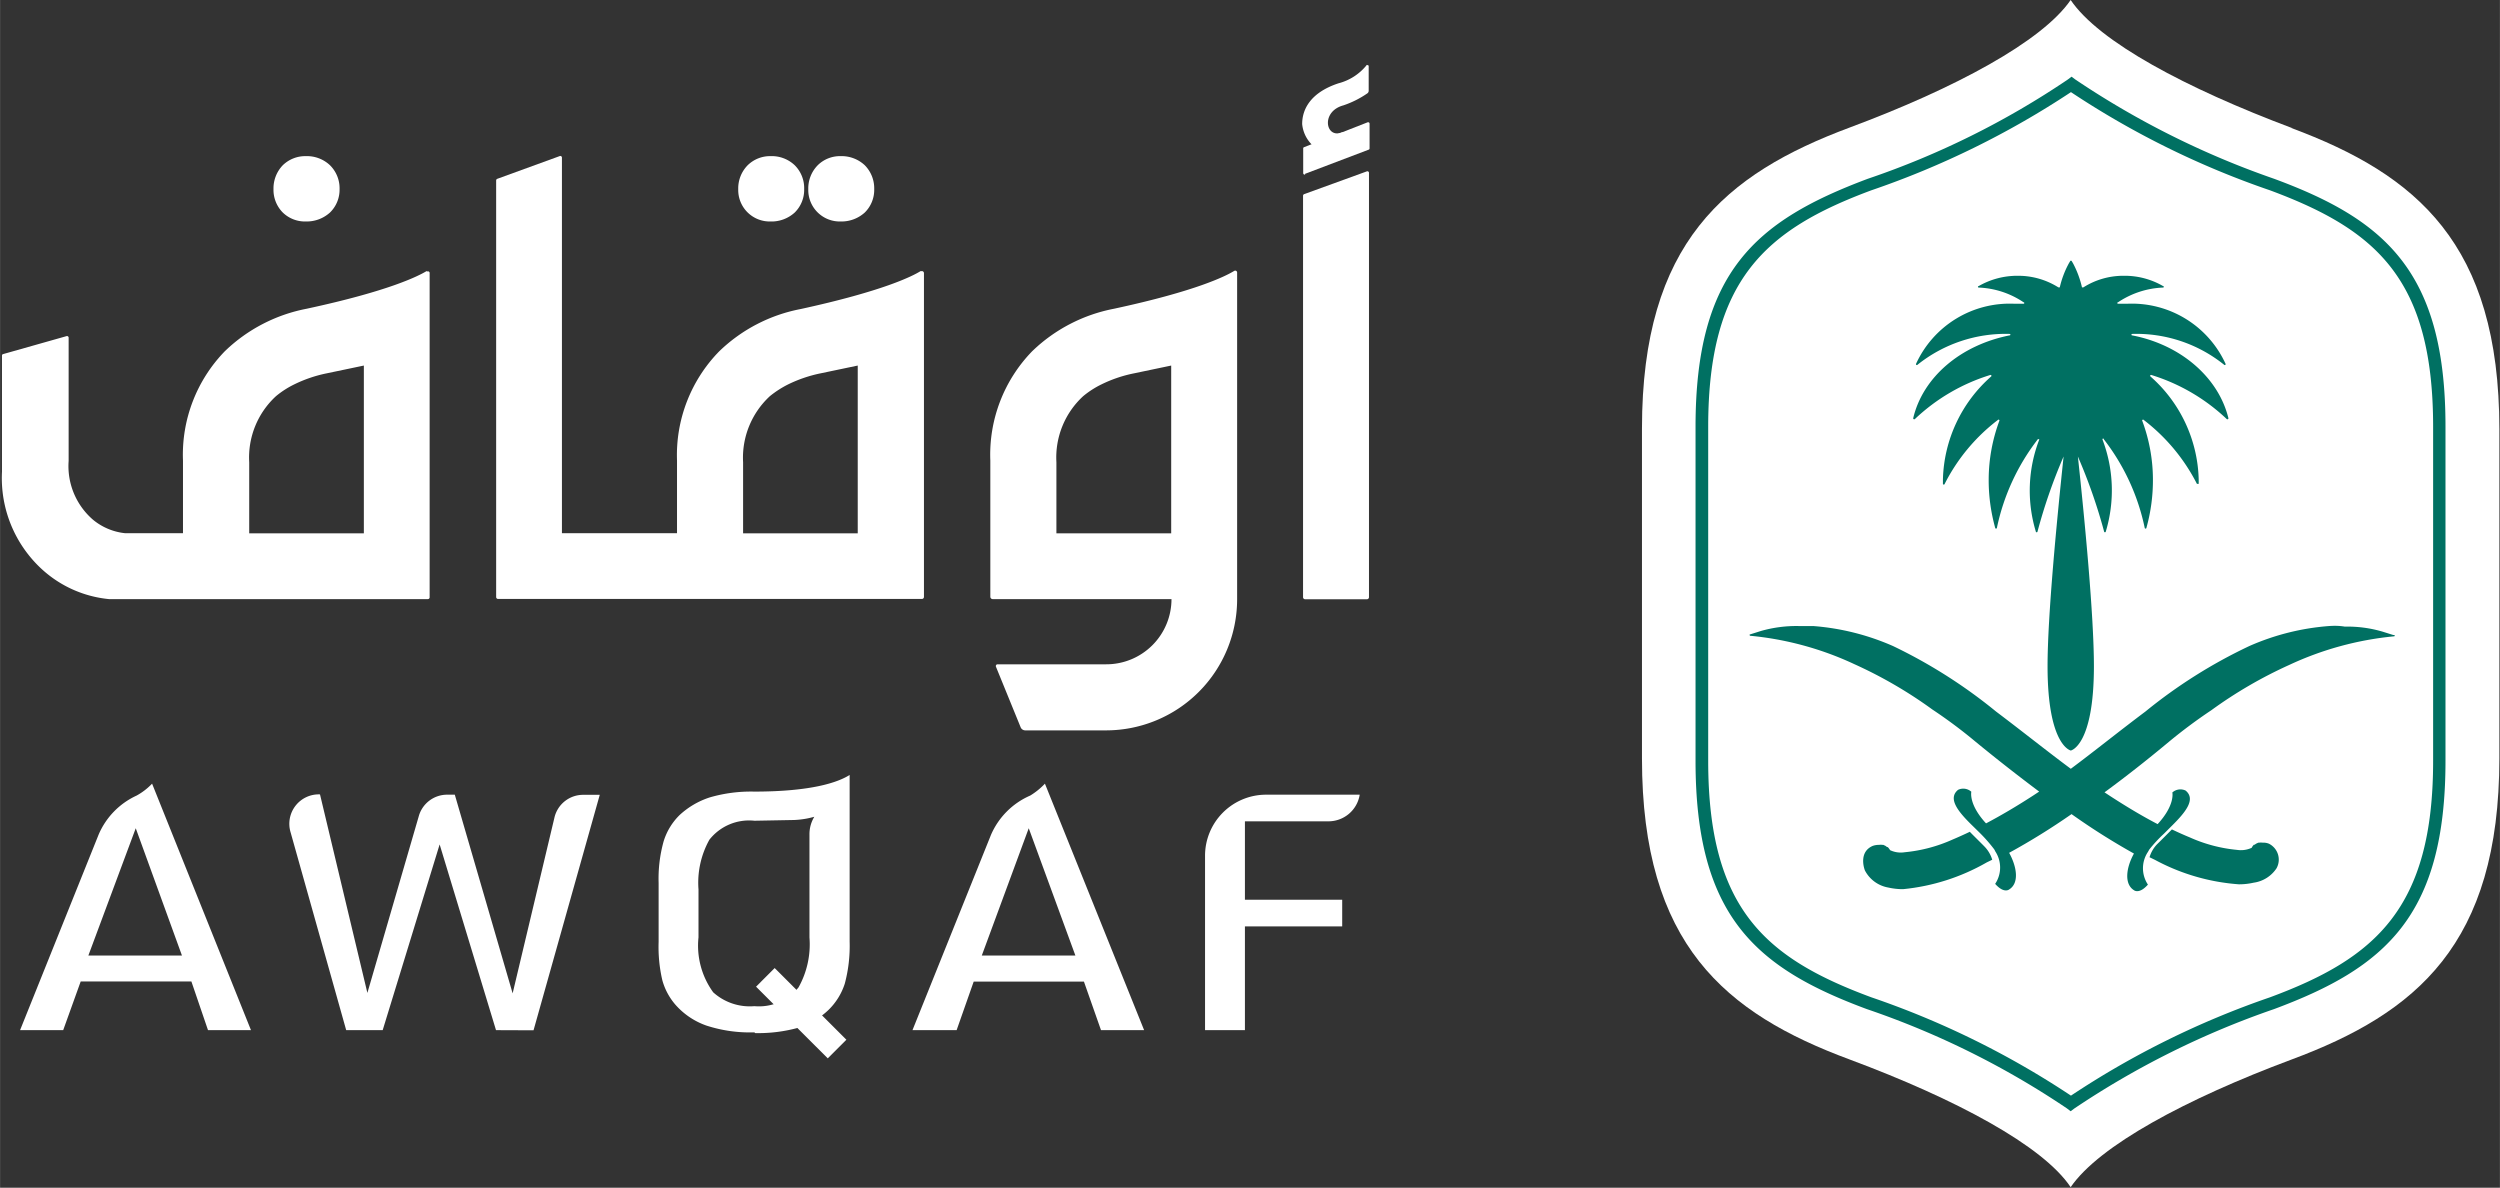 <svg id="Layer_1" data-name="Layer 1" xmlns="http://www.w3.org/2000/svg" width="169.872" height="80.707" viewBox="0 0 169.87 80.71">
  <rect x="0" y="0" width="169.87" height="80.71" fill="#333333" stroke="none"/>
  <defs>
    <style>
      .cls-1 {
        fill: #fff;
      }

      .cls-2 {
        fill: #007062;
      }
    </style>
  </defs>
  <path class="cls-1" d="M155.74,8.7C148.55,6,142.63,2.85,140.7,0h0c-1.93,2.81-7.86,6-15,8.66-8.48,3.16-14.13,7.84-14.13,20.46V51.54c0,12.63,5.65,17.32,14.13,20.46,7.19,2.68,13.12,5.85,15,8.67h0c1.93-2.82,7.85-6,15-8.67,8.48-3.15,14.13-7.83,14.13-20.46V29.16c0-12.62-5.65-17.3-14.13-20.46" />
  <path class="cls-2" d="M154.53,12.15A58.41,58.41,0,0,1,141,5.39l-.24-.18-.25.19a56.8,56.8,0,0,1-13.6,6.75C119.31,15,115.21,18.47,115.21,29V51.7c0,10.55,4.09,14.07,11.64,16.87a57.36,57.36,0,0,1,13.6,6.75l.25.19.24-.18a58.41,58.41,0,0,1,13.58-6.76c7.55-2.81,11.65-6.32,11.65-16.87V29C166.18,18.47,162.08,14.94,154.53,12.15Zm10.8,39.55c0,10-3.9,13.41-11.09,16.07a59.06,59.06,0,0,0-13.52,6.68,58.8,58.8,0,0,0-13.56-6.68c-7.19-2.66-11.09-6-11.09-16.07V29c0-10,3.9-13.4,11.09-16.07a59.24,59.24,0,0,0,13.56-6.67,58.89,58.89,0,0,0,13.52,6.67c7.19,2.67,11.09,6,11.09,16.07Z" />
  <path class="cls-2" d="M154.17,57.33a1,1,0,0,0-.42-.07h0a1.07,1.07,0,0,0-.25,0h-.05l-.15.07h0l-.1.07-.05,0,0,0,0,0h0a.8.8,0,0,0-.15.21,1.75,1.75,0,0,1-1,.14,10.15,10.15,0,0,1-3.21-.85c-.39-.16-.79-.34-1.21-.54,0,0-.78.79-1,1a2.14,2.14,0,0,0-.52.89l.37.18a14.14,14.14,0,0,0,5.7,1.66,4.46,4.46,0,0,0,1-.11A2.23,2.23,0,0,0,154.69,59,1.21,1.21,0,0,0,154.17,57.33Z" />
  <path class="cls-2" d="M133.85,56.52q-.63.3-1.2.54a10.25,10.25,0,0,1-3.22.85,1.7,1.7,0,0,1-1-.14,1.06,1.06,0,0,0-.16-.21h0l0,0,0,0-.05,0a.87.87,0,0,0-.1-.08h0l-.15-.07h-.05a1,1,0,0,0-.25,0h0a1.23,1.23,0,0,0-.42.07c-.91.39-.63,1.42-.53,1.67a2.22,2.22,0,0,0,1.59,1.16,4.53,4.53,0,0,0,1,.11A14.18,14.18,0,0,0,135,58.6l.37-.18a2.16,2.16,0,0,0-.52-.89C134.63,57.3,133.85,56.54,133.85,56.52Z" />
  <path class="cls-2" d="M158.26,42.54a16.48,16.48,0,0,0-5.42,1.36,34.39,34.39,0,0,0-7.06,4.45c-1.84,1.38-3.51,2.73-5.07,3.89-1.58-1.17-3.25-2.51-5.08-3.89a34.88,34.88,0,0,0-7-4.45,16.59,16.59,0,0,0-5.43-1.36c-.32,0-.63,0-1,0a8.76,8.76,0,0,0-2.56.34l-.73.23,0,0c-.06,0,0,.1,0,.09A21.48,21.48,0,0,1,126,45.13a30,30,0,0,1,5.3,3.08,33.44,33.44,0,0,1,2.9,2.16c1.52,1.25,3,2.4,4.36,3.42l-.41.27c-1.14.74-2.2,1.36-3.2,1.89-1.2-1.3-1-2.15-1-2.15a.82.82,0,0,0-.9-.13c-.72.59,0,1.48.94,2.4l.54.53a10.57,10.57,0,0,1,.95,1.08.61.61,0,0,1,.09.16,2,2,0,0,1,0,2.22c.6.68.95.38.95.38.67-.41.56-1.47,0-2.49a46.46,46.46,0,0,0,4.24-2.63A45.88,45.88,0,0,0,145,58c-.55,1-.66,2.08,0,2.49,0,0,.35.3.95-.38a2,2,0,0,1,0-2.22l.09-.16a9.53,9.53,0,0,1,1-1.08l.53-.53c.93-.92,1.66-1.81.94-2.4a.82.82,0,0,0-.9.13s.2.85-1,2.15c-1-.52-2.06-1.15-3.2-1.89l-.41-.27q2.09-1.53,4.36-3.42a35,35,0,0,1,2.9-2.16,30,30,0,0,1,5.3-3.08,21.69,21.69,0,0,1,7.11-1.94c.06,0,.08-.08,0-.09l-.05,0-.73-.23a8.43,8.43,0,0,0-2.56-.34C158.9,42.51,158.58,42.52,158.26,42.54Z" />
  <path class="cls-2" d="M130,28.42a.07.07,0,0,0,.11.06,13,13,0,0,1,5.13-3,.06.06,0,0,1,.06.1,9.64,9.64,0,0,0-3.28,7v.3c0,.05.1.08.12,0a12.65,12.65,0,0,1,3.61-4.34.06.06,0,0,1,.1.07,11.54,11.54,0,0,0-.72,3.91,12.06,12.06,0,0,0,.44,3.34.06.06,0,0,0,.12,0,14.77,14.77,0,0,1,2.77-6c0-.05.13,0,.11,0a9.61,9.61,0,0,0-.24,6.25.06.06,0,0,0,.12,0,36.3,36.3,0,0,1,1.77-5.09c-.46,4.35-1.09,10.85-1.09,14.25,0,5.42,1.58,5.73,1.58,5.73h0s1.57-.31,1.57-5.73c0-3.4-.62-9.9-1.09-14.25a36.65,36.65,0,0,1,1.78,5.09.06.06,0,0,0,.12,0,9.7,9.7,0,0,0-.23-6.25c0-.06.07-.1.1,0a14.71,14.71,0,0,1,2.77,6,.06.06,0,0,0,.12,0,12.06,12.06,0,0,0,.44-3.34,11.5,11.5,0,0,0-.72-3.91.06.06,0,0,1,.1-.07,12.76,12.76,0,0,1,3.61,4.34s.12,0,.12,0v-.3a9.63,9.63,0,0,0-3.28-7,.06.06,0,0,1,.06-.1,13,13,0,0,1,5.13,3,.07.07,0,0,0,.11-.06c-.68-2.79-3.26-5-6.54-5.63-.07,0-.06-.1,0-.1h0a9.51,9.51,0,0,1,6.24,2.09.06.06,0,0,0,.1-.07,7,7,0,0,0-6.68-4.07c-.21,0-.42,0-.62,0a.05.05,0,0,1,0-.1,5.9,5.9,0,0,1,3.06-1,.05.05,0,0,0,0-.1,5.19,5.19,0,0,0-2.67-.7,5.06,5.06,0,0,0-2.75.79l-.09,0a6.59,6.59,0,0,0-.61-1.64l-.09-.15a.06.06,0,0,0-.1,0l-.09.15a6.37,6.37,0,0,0-.62,1.64l-.09,0a5.12,5.12,0,0,0-2.75-.79,5.26,5.26,0,0,0-2.67.7.05.05,0,0,0,0,.1,5.87,5.87,0,0,1,3.05,1,.05.05,0,0,1,0,.1c-.21,0-.41,0-.62,0a7,7,0,0,0-6.68,4.07.06.06,0,0,0,.1.07,9.58,9.58,0,0,1,6.25-2.09h0c.07,0,.08.1,0,.1C133.23,23.45,130.66,25.62,130,28.42Z" />
  <path class="cls-1" d="M20.78,15.05a2.36,2.36,0,0,0,1.64-.61,2.16,2.16,0,0,0,.65-1.59,2.2,2.2,0,0,0-.65-1.62,2.28,2.28,0,0,0-1.64-.62,2.19,2.19,0,0,0-1.57.62,2.27,2.27,0,0,0-.63,1.62,2.19,2.19,0,0,0,.63,1.59,2.16,2.16,0,0,0,1.57.61" />
  <path class="cls-1" d="M52.34,15.05A2.34,2.34,0,0,0,54,14.44a2.16,2.16,0,0,0,.64-1.59A2.19,2.19,0,0,0,54,11.23a2.26,2.26,0,0,0-1.64-.62,2.17,2.17,0,0,0-1.56.62,2.24,2.24,0,0,0-.64,1.62,2.14,2.14,0,0,0,2.2,2.2" />
  <path class="cls-1" d="M57.12,15.05a2.36,2.36,0,0,0,1.64-.61,2.16,2.16,0,0,0,.64-1.59,2.23,2.23,0,0,0-.64-1.62,2.3,2.3,0,0,0-1.64-.62,2.15,2.15,0,0,0-1.56.62,2.24,2.24,0,0,0-.64,1.62,2.14,2.14,0,0,0,2.2,2.2" />
  <path class="cls-1" d="M83.86,18.41c-.59.36-2.59,1.37-8.17,2.57a11,11,0,0,0-5.54,2.87,10.09,10.09,0,0,0-2.86,7.45v9.25a.16.16,0,0,0,.16.16H79.6a4.43,4.43,0,0,1-4.44,4.43H67.77a.12.12,0,0,0-.1.16l1.68,4.12a.34.34,0,0,0,.32.21h5.5a8.91,8.91,0,0,0,8.89-8.9V18.53a.13.13,0,0,0-.2-.12M79.58,36.24h-7.8V31.41a5.66,5.66,0,0,1,1.82-4.49,6.19,6.19,0,0,1,1.24-.8,9,9,0,0,1,2.21-.75l2.53-.53Z" />
  <path class="cls-1" d="M62.57,18.41C62,18.77,60,19.78,54.4,21a10.92,10.92,0,0,0-5.53,2.87A10.09,10.09,0,0,0,46,31.3v4.93H38.18V10.71a.11.11,0,0,0-.16-.1l-4.23,1.54a.12.12,0,0,0-.08.11V40.57a.13.13,0,0,0,.13.13h28.8a.14.14,0,0,0,.14-.14v-22a.14.14,0,0,0-.21-.12M58.29,36.24h-7.8V31.41a5.69,5.69,0,0,1,1.82-4.49,6.83,6.83,0,0,1,1.24-.8,9.23,9.23,0,0,1,2.2-.75l2.53-.53v11.4Z" />
  <path class="cls-1" d="M29,18.41c-.59.36-2.59,1.37-8.17,2.57a11,11,0,0,0-5.54,2.87,10.09,10.09,0,0,0-2.86,7.45v4.93H8.48a4.09,4.09,0,0,1-2.16-.91,4.81,4.81,0,0,1-1.66-4V22.94a.11.11,0,0,0-.14-.1L.21,24.06a.1.1,0,0,0-.08.1v7.89a8.41,8.41,0,0,0,2.68,6.6A7.87,7.87,0,0,0,7.4,40.71H29.07a.12.12,0,0,0,.12-.13v-22a.12.12,0,0,0-.19-.12M24.72,36.24H16.93V31.41a5.66,5.66,0,0,1,1.82-4.49,6.19,6.19,0,0,1,1.24-.8,9.08,9.08,0,0,1,2.2-.75l2.53-.53Z" />
  <path class="cls-1" d="M92.86,11.65l-4.24,1.54a.12.12,0,0,0-.08.11V40.58a.14.14,0,0,0,.14.14h4.2a.14.14,0,0,0,.14-.14V11.76a.11.11,0,0,0-.16-.11" />
  <path class="cls-1" d="M88.68,11.81,93,10.17a.09.09,0,0,0,.06-.09V8.4a.1.1,0,0,0-.13-.09L88.61,10a.09.09,0,0,0-.06.09v1.67a.1.1,0,0,0,.13.1" />
  <path class="cls-1" d="M93,4.46V6.17a.22.22,0,0,1-.1.18,6.5,6.5,0,0,1-1.62.81c-1.51.41-1.22,2.17-.21,1.87s-1.74,1.9-1.69,1.88a6,6,0,0,0,.1-.8,2.29,2.29,0,0,1-1-1.68c0-1,.56-2.14,2.47-2.77a3.63,3.63,0,0,0,1.9-1.22c0-.06.11,0,.11,0" />
  <path class="cls-1" d="M6,64.93h6.36L9.22,56.28ZM14.13,70,13,66.69H5.48L4.29,70H1.36L6.69,56.73a5.13,5.13,0,0,1,2.59-2.67,4.35,4.35,0,0,0,1.05-.81L17.05,70Z" />
  <path class="cls-1" d="M33.7,70,29.87,57.38,26,70H23.52L19.74,56.55a2,2,0,0,1,2-2.57l3.22,13.49,3.49-12A2,2,0,0,1,30.34,54h.56l3.93,13.5,2.84-11.94a2,2,0,0,1,2-1.55h1.08l-4.5,16Z" />
  <path class="cls-1" d="M81.88,70V58.13A4.15,4.15,0,0,1,86,54h6.39a2.15,2.15,0,0,1-2.13,1.81H84.59v5.33H91.2v1.81H84.59V70Z" />
  <path class="cls-1" d="M51.26,55.77a3.43,3.43,0,0,0-3.06,1.29,6,6,0,0,0-.74,3.38v3.25a5.4,5.4,0,0,0,1,3.74,3.71,3.71,0,0,0,2.8.94,3.44,3.44,0,0,0,3-1.28,6,6,0,0,0,.74-3.39v-7a2.28,2.28,0,0,1,.33-1.2,5.85,5.85,0,0,1-1.38.22Zm0,14.38A9.55,9.55,0,0,1,48,69.69a5,5,0,0,1-2.1-1.41A4.26,4.26,0,0,1,45,66.6,10,10,0,0,1,44.75,64V60a9.45,9.45,0,0,1,.34-2.83,4.25,4.25,0,0,1,1.09-1.79,5.51,5.51,0,0,1,2.06-1.2,10,10,0,0,1,3-.39c3.88,0,5.68-.62,6.49-1.13V64a9.91,9.91,0,0,1-.33,2.84,4.34,4.34,0,0,1-1.1,1.78,5.25,5.25,0,0,1-2,1.2,10.2,10.2,0,0,1-3,.38" />
  <path class="cls-1" d="M66.71,64.93h6.36L69.9,56.28ZM74.81,70l-1.16-3.3H66.16L65,70H62l5.33-13.26A5.13,5.13,0,0,1,70,54.06,4.78,4.78,0,0,0,71,53.25L77.74,70Z" />
  <rect class="cls-1" x="53.55" y="65.41" width="1.79" height="6.89" transform="translate(-32.75 58.69) rotate(-45.02)" />
</svg>